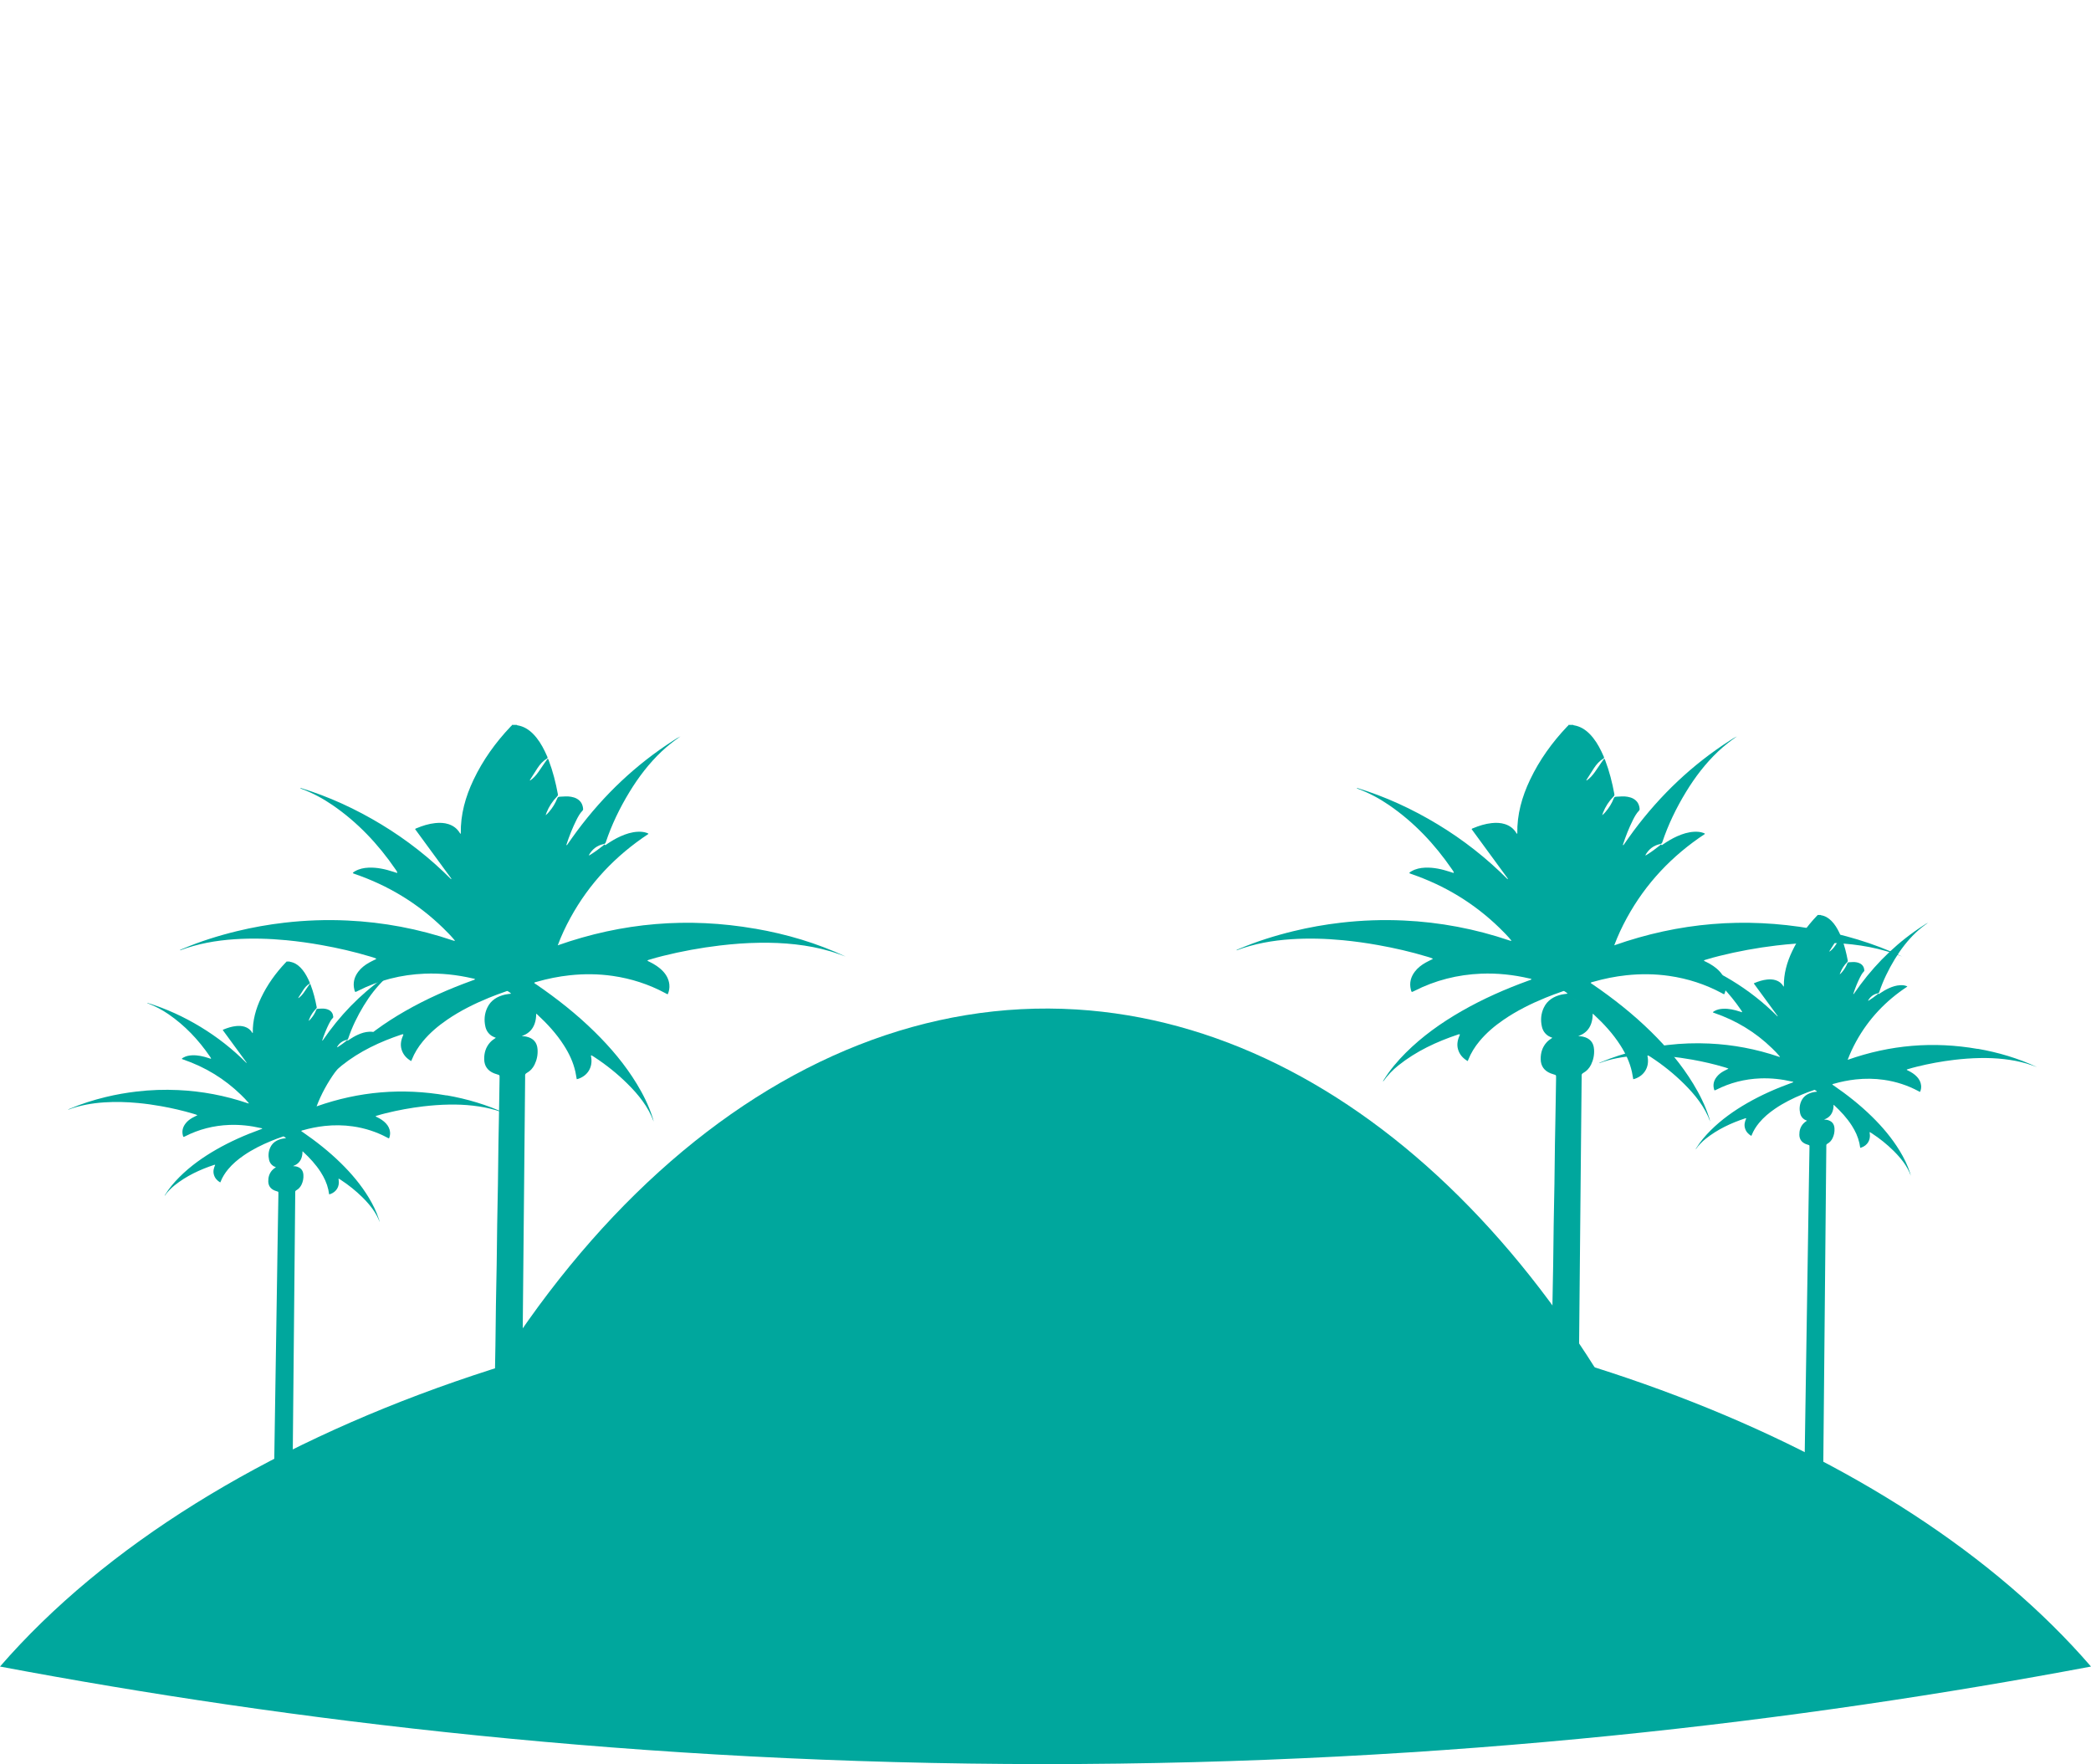 <?xml version="1.0" encoding="UTF-8"?>
<svg id="Layer_1" data-name="Layer 1" xmlns="http://www.w3.org/2000/svg" viewBox="0 0 612 516.31">
  <defs>
    <style>
      .cls-1 {
        fill: #00a79d;
        stroke-width: 0px;
      }
    </style>
  </defs>
  <path class="cls-1" d="m105.81,484.88c40.22-120.58,122.23-194.78,209.25-189.43,80.79,4.96,154.03,77.76,191.12,189.43H105.81Z"/>
  <path class="cls-1" d="m0,487.76c61.48-70.82,186.83-114.4,319.86-111.26,123.49,2.92,235.45,45.67,292.14,111.26-84.17,15.85-187.83,28.59-306.53,28.55-118.24-.04-221.53-12.75-305.47-28.55Z"/>
  <path class="cls-1" d="m221.07,271.82c-19.64-3.42-38.88-1.83-57.83,4.86,1.07-2.85,2.3-5.47,3.69-8.01,5.54-10.13,13.24-18.26,22.88-24.61-.09-.08-.12-.12-.15-.14-.1-.05-.21-.1-.31-.14-.88-.32-1.79-.39-2.72-.34-1.75.09-3.39.61-4.98,1.32-1.46.65-2.82,1.47-4.13,2.37-.13.09-.35.29-.4.21-.27-.42-.4,0-.51.08-1.2.97-2.45,1.88-3.75,2.7-.14.09-.28.21-.54.22.99-1.8,2.43-2.9,4.36-3.31.34-.07.51-.18.62-.51,1.73-5.18,4.1-10.06,6.93-14.71,2.65-4.35,5.71-8.37,9.42-11.88,1.72-1.62,3.57-3.07,5.52-4.41-.71.33-1.37.74-2.02,1.17-11.05,7.08-20.4,15.97-28.23,26.48-1.03,1.38-2.01,2.81-3.01,4.22-.04-.04-.09-.09-.14-.13.82-2.52,1.79-4.98,2.98-7.35.48-.95.99-1.87,1.74-2.65.14-.14.19-.29.18-.49-.1-1.34-.68-2.37-1.87-3.03-.51-.28-1.06-.43-1.63-.54-1.13-.22-2.25-.06-3.37-.02-.41.02-.57.16-.7.49-.58,1.47-1.4,2.8-2.44,3.99-.27.31-.54.63-.96.94.11-.33.18-.56.27-.78.7-1.75,1.71-3.31,3.03-4.66.2-.2.34-.39.28-.72-.62-3.38-1.46-6.7-2.68-9.91-.06-.16-.07-.37-.32-.46-.25.34-.52.68-.76,1.04-.65.95-1.28,1.91-1.95,2.85-.68.95-1.44,1.83-2.43,2.49-.08-.14,0-.23.06-.33.7-1.11,1.39-2.22,2.12-3.32.72-1.08,1.55-2.06,2.69-2.73.29-.17.3-.35.17-.62-.25-.52-.46-1.05-.72-1.57-.9-1.85-1.96-3.6-3.42-5.08-1.28-1.29-2.76-2.22-4.58-2.52-.09-.02-.18-.03-.23-.12h-1.38c-.03.22-.23.31-.37.46-4.42,4.66-8.14,9.82-10.9,15.64-2.35,4.95-3.81,10.12-3.71,15.65,0,.06-.01.09-.08.09-.02,0-.05,0-.06-.01-.06-.07-.11-.14-.16-.22-.78-1.28-1.9-2.11-3.31-2.57-1.27-.41-2.59-.44-3.9-.3-1.89.2-3.69.77-5.44,1.5-.15.06-.31.09-.42.27,3.53,4.82,7.06,9.65,10.6,14.48,0,0,0,.04-.02.06-.06.08-.06-.06-.03.13-6.2-6.22-13-11.55-20.44-16.05-7.45-4.51-15.3-8.14-23.71-10.7.11.27.3.27.44.32,3.19,1.19,6.17,2.79,8.97,4.71,7.35,5.04,13.36,11.41,18.39,18.73.22.32.47.62.59,1.01-.04.04-.08.09-.11.13-.33-.11-.66-.21-.98-.32-2.38-.78-4.79-1.33-7.31-1.23-1.4.06-2.74.33-3.97,1.04-.24.14-.51.27-.65.53.05.06.06.08.08.09.17.07.34.14.51.2,9.76,3.35,18.37,8.56,25.78,15.75,1.22,1.19,2.42,2.4,3.5,3.72-.04.03-.07.07-.1.1-.16-.04-.31-.06-.47-.12-10.03-3.4-20.33-5.35-30.91-5.84-6.15-.29-12.3-.07-18.42.64-4.67.54-9.29,1.36-13.86,2.47-5.47,1.33-10.82,3.01-16,5.21-.13.06-.25.11-.38.16-.12.06-.27.08-.31.23.03,0,.05,0,.07,0,5.13-1.93,10.47-2.87,15.91-3.23,5.07-.34,10.13-.19,15.18.29,3.44.33,6.86.81,10.26,1.42,4.83.86,9.61,1.96,14.3,3.37.58.18,1.17.33,1.73.6-.11.24-.32.24-.47.33-.55.29-1.12.54-1.66.85-1.21.69-2.31,1.53-3.15,2.65-1.17,1.56-1.62,3.29-1.15,5.21.21.83.21.82.97.44,6.17-3.15,12.72-4.8,19.63-5.08,4.75-.19,9.43.32,14.05,1.39.22.05.49.05.68.24-.07.06-.09.11-.13.12-.26.1-.52.19-.78.29-6.77,2.45-13.33,5.35-19.58,8.93-5.94,3.41-11.48,7.35-16.34,12.2-2.4,2.4-4.59,4.98-6.39,7.87-.08.14-.21.26-.22.54,1.3-1.83,2.76-3.35,4.42-4.69,5.25-4.2,11.24-6.99,17.57-9.1.15-.05.31-.12.49.03-.62,1.38-1,2.82-.55,4.34.45,1.53,1.43,2.61,2.82,3.42.09-.18.14-.28.18-.39.78-1.99,1.91-3.78,3.27-5.42,2.03-2.45,4.44-4.48,7.05-6.27,3.83-2.63,7.98-4.69,12.27-6.45,1.62-.66,3.26-1.27,4.91-1.84.21-.07.43-.23.65-.06.3.23.68.37.9.71-.59.08-1.19.13-1.77.26-2.28.54-4.15,1.65-5.19,3.85-.83,1.77-.98,3.63-.55,5.53.26,1.15.88,2.07,1.87,2.72.35.23.76.36,1.19.55-.62.41-1.19.8-1.66,1.32-1.28,1.41-1.78,3.09-1.75,4.95.03,2.02,1.04,3.38,2.89,4.13.32.13.65.23.98.33.63.19.64.18.63.82,0,.32,0,.64-.01.97-.09,4.21-.11,8.43-.21,12.64-.19,7.88-.18,15.76-.37,23.63-.18,7.88-.18,15.76-.37,23.63-.18,7.85-.18,15.71-.36,23.56s-.18,15.71-.36,23.56c-.19,7.9-.18,15.8-.37,23.7-.19,7.83-.17,15.66-.36,23.5-.12,4.63-.13,9.26-.19,13.89,2.81.03,5.62.05,8.44.08.01-.35.04-.69.04-1.03.54-55.97,1.07-111.93,1.6-167.9,0-.21.02-.42,0-.62-.05-.42.1-.66.49-.88,1.02-.56,1.77-1.4,2.28-2.44.68-1.4.97-2.88.87-4.42-.12-2.08-1.26-3.32-3.31-3.77-.39-.08-.78-.1-1.32-.14.33-.14.5-.21.66-.28,1.54-.68,2.58-1.81,3.13-3.4.32-.92.44-1.88.43-2.85.13,0,.21.09.29.17,2.96,2.73,5.67,5.67,7.84,9.08,1.54,2.4,2.74,4.95,3.36,7.76.15.7.25,1.4.39,2.13.17-.04.32-.06.47-.12,2.74-.94,4.2-3.36,3.77-6.22-.03-.21-.13-.42-.04-.64.09.01.14,0,.18.03.26.15.52.3.77.47,3.48,2.28,6.72,4.86,9.67,7.79,3.25,3.22,6.09,6.72,7.69,11.09-.1-.43-.2-.85-.34-1.26-1.12-3.46-2.72-6.69-4.61-9.79-3.42-5.63-7.64-10.61-12.33-15.22-5.26-5.17-11.02-9.72-17.1-13.88-.21-.14-.45-.24-.59-.47.22-.19.51-.22.77-.29,3.17-.91,6.39-1.56,9.67-1.91,4.19-.45,8.37-.41,12.54.19,5.43.78,10.57,2.45,15.41,5.04.22.12.41.29.73.3.37-.9.54-1.83.44-2.82-.16-1.5-.82-2.76-1.84-3.86-1.12-1.2-2.48-2.05-3.93-2.77-.21-.11-.47-.17-.66-.39.2-.17.43-.21.64-.27,1.27-.4,2.56-.74,3.86-1.07,5.5-1.37,11.07-2.39,16.7-3.06,3.85-.46,7.7-.75,11.57-.8,3.55-.06,7.09.08,10.62.48,3.42.39,6.78,1.02,10.08,1.99,1.54.45,3.04,1.02,4.56,1.56-8.43-3.95-17.28-6.56-26.44-8.15h0Zm-88.78-14.24s0,0,.01-.02c0,.01,0,.02-.01.02Zm20.94,36.06c-.87-.76-1.78-1.46-2.72-2.13.94.66,1.85,1.37,2.72,2.13.3.08.52.27.67.53-.15-.27-.37-.45-.67-.53h0Zm11.99-45.9h0c0,.16-.06.29-.14.41.08-.12.15-.25.14-.41h0Z"/>
  <path class="cls-1" d="m530.29,271.82c-19.64-3.42-38.88-1.83-57.83,4.86,1.07-2.85,2.3-5.47,3.69-8.01,5.54-10.13,13.24-18.26,22.88-24.61-.09-.08-.12-.12-.15-.14-.1-.05-.21-.1-.31-.14-.88-.32-1.79-.39-2.72-.34-1.75.09-3.39.61-4.98,1.32-1.46.65-2.82,1.47-4.13,2.37-.13.09-.35.29-.4.21-.27-.42-.4,0-.51.08-1.2.97-2.45,1.88-3.75,2.7-.14.09-.28.21-.54.22.99-1.8,2.43-2.9,4.36-3.31.34-.07.51-.18.62-.51,1.73-5.18,4.1-10.06,6.93-14.71,2.65-4.35,5.71-8.37,9.42-11.88,1.72-1.62,3.57-3.07,5.52-4.41-.71.33-1.37.74-2.02,1.17-11.05,7.08-20.4,15.97-28.23,26.48-1.03,1.38-2.01,2.81-3.01,4.22-.04-.04-.09-.09-.14-.13.82-2.52,1.79-4.98,2.98-7.35.48-.95.99-1.87,1.74-2.65.14-.14.19-.29.18-.49-.1-1.34-.68-2.37-1.87-3.03-.51-.28-1.06-.43-1.63-.54-1.13-.22-2.25-.06-3.37-.02-.41.02-.57.16-.7.49-.58,1.47-1.4,2.8-2.44,3.99-.27.31-.54.63-.96.94.11-.33.18-.56.27-.78.7-1.75,1.71-3.31,3.03-4.66.2-.2.34-.39.28-.72-.62-3.38-1.46-6.7-2.68-9.91-.06-.16-.07-.37-.32-.46-.25.34-.52.68-.76,1.04-.65.95-1.28,1.91-1.95,2.85-.68.95-1.44,1.83-2.43,2.49-.08-.14,0-.23.06-.33.7-1.11,1.39-2.22,2.12-3.32.72-1.08,1.55-2.06,2.69-2.73.29-.17.3-.35.17-.62-.25-.52-.46-1.05-.72-1.57-.9-1.85-1.96-3.6-3.42-5.08-1.28-1.29-2.76-2.22-4.58-2.52-.09-.02-.18-.03-.23-.12h-1.38c-.03.22-.23.31-.37.46-4.42,4.66-8.14,9.82-10.9,15.64-2.35,4.95-3.81,10.12-3.71,15.65,0,.06-.01.09-.08.09-.02,0-.05,0-.06-.01-.06-.07-.11-.14-.16-.22-.78-1.28-1.9-2.11-3.31-2.57-1.27-.41-2.59-.44-3.9-.3-1.89.2-3.69.77-5.44,1.5-.15.06-.31.09-.42.27,3.53,4.82,7.06,9.65,10.6,14.48,0,0,0,.04-.02.06-.06.08-.06-.06-.03.13-6.2-6.22-13-11.55-20.44-16.05-7.45-4.51-15.3-8.14-23.71-10.7.11.27.3.27.44.32,3.19,1.19,6.17,2.79,8.97,4.71,7.35,5.04,13.36,11.41,18.39,18.73.22.32.47.62.59,1.01-.04.04-.08.09-.11.13-.33-.11-.66-.21-.98-.32-2.38-.78-4.79-1.33-7.31-1.23-1.4.06-2.74.33-3.97,1.04-.24.14-.51.27-.65.53.05.06.06.08.08.09.17.07.34.14.51.2,9.76,3.35,18.37,8.56,25.78,15.75,1.22,1.19,2.42,2.4,3.5,3.72-.04.03-.07.07-.1.1-.16-.04-.31-.06-.47-.12-10.03-3.4-20.33-5.35-30.91-5.84-6.15-.29-12.3-.07-18.42.64-4.67.54-9.29,1.36-13.86,2.47-5.47,1.33-10.82,3.01-16,5.21-.13.06-.25.11-.38.16-.12.06-.27.08-.31.23.03,0,.05,0,.07,0,5.13-1.93,10.47-2.87,15.91-3.23,5.07-.34,10.13-.19,15.18.29,3.44.33,6.86.81,10.26,1.42,4.83.86,9.61,1.96,14.3,3.37.58.18,1.17.33,1.73.6-.11.24-.32.24-.47.33-.55.29-1.12.54-1.66.85-1.21.69-2.31,1.53-3.15,2.65-1.17,1.56-1.62,3.29-1.15,5.21.21.83.21.82.97.44,6.17-3.15,12.72-4.8,19.63-5.08,4.75-.19,9.43.32,14.05,1.39.22.05.49.05.68.24-.07.06-.09.11-.13.12-.26.1-.52.19-.78.29-6.77,2.45-13.33,5.35-19.58,8.93-5.94,3.41-11.48,7.35-16.34,12.2-2.4,2.4-4.59,4.98-6.39,7.87-.08.14-.21.26-.22.54,1.3-1.83,2.76-3.35,4.42-4.69,5.25-4.2,11.24-6.99,17.57-9.1.15-.05.31-.12.49.03-.62,1.38-1,2.82-.55,4.34.45,1.53,1.43,2.61,2.82,3.42.09-.18.14-.28.18-.39.78-1.99,1.91-3.78,3.27-5.42,2.03-2.45,4.44-4.48,7.05-6.27,3.83-2.63,7.98-4.69,12.27-6.45,1.62-.66,3.26-1.27,4.91-1.84.21-.07.43-.23.65-.06.3.23.68.37.9.71-.59.08-1.19.13-1.77.26-2.28.54-4.15,1.65-5.19,3.85-.83,1.77-.98,3.63-.55,5.53.26,1.15.88,2.07,1.87,2.72.35.23.76.36,1.19.55-.62.41-1.19.8-1.66,1.32-1.28,1.41-1.78,3.09-1.75,4.95.03,2.02,1.04,3.38,2.89,4.13.32.13.65.23.98.33.63.19.64.18.63.82,0,.32,0,.64-.01.97-.09,4.21-.11,8.43-.21,12.64-.19,7.88-.18,15.76-.37,23.63-.18,7.88-.18,15.76-.37,23.63-.18,7.85-.18,15.71-.36,23.56-.18,7.85-.18,15.71-.36,23.56-.19,7.9-.18,15.8-.37,23.7-.19,7.83-.17,15.66-.36,23.5-.12,4.63-.13,9.26-.19,13.89,2.81.03,5.62.05,8.44.08.01-.35.04-.69.04-1.03.54-55.97,1.07-111.93,1.6-167.9,0-.21.02-.42,0-.62-.05-.42.1-.66.49-.88,1.02-.56,1.77-1.4,2.28-2.44.68-1.4.97-2.88.87-4.42-.12-2.08-1.26-3.32-3.31-3.77-.39-.08-.78-.1-1.32-.14.33-.14.5-.21.66-.28,1.54-.68,2.58-1.81,3.13-3.4.32-.92.44-1.88.43-2.85.13,0,.21.09.29.17,2.96,2.73,5.67,5.67,7.84,9.08,1.54,2.4,2.74,4.95,3.36,7.76.15.7.25,1.4.39,2.13.17-.04.32-.06.47-.12,2.74-.94,4.2-3.36,3.77-6.22-.03-.21-.13-.42-.04-.64.09.01.14,0,.18.03.26.15.52.3.77.47,3.48,2.28,6.72,4.86,9.67,7.79,3.25,3.22,6.09,6.72,7.69,11.09-.1-.43-.2-.85-.34-1.26-1.12-3.46-2.72-6.69-4.61-9.79-3.42-5.63-7.64-10.61-12.33-15.22-5.26-5.17-11.02-9.72-17.1-13.88-.21-.14-.45-.24-.59-.47.22-.19.51-.22.77-.29,3.17-.91,6.39-1.56,9.67-1.91,4.19-.45,8.37-.41,12.54.19,5.43.78,10.57,2.45,15.41,5.04.22.12.41.29.73.3.37-.9.54-1.83.44-2.82-.16-1.5-.82-2.76-1.84-3.86-1.12-1.2-2.48-2.05-3.93-2.77-.21-.11-.47-.17-.66-.39.2-.17.43-.21.64-.27,1.27-.4,2.56-.74,3.86-1.07,5.5-1.37,11.07-2.39,16.7-3.06,3.85-.46,7.7-.75,11.57-.8,3.55-.06,7.09.08,10.62.48,3.42.39,6.78,1.02,10.08,1.99,1.54.45,3.04,1.02,4.56,1.56-8.43-3.95-17.28-6.56-26.44-8.15h0Zm-88.78-14.24s0,0,.01-.02c0,.01,0,.02-.01.02Zm20.94,36.06c-.87-.76-1.78-1.46-2.72-2.13.94.66,1.85,1.37,2.72,2.13.3.08.52.27.67.53-.15-.27-.37-.45-.67-.53h0Zm11.99-45.9h0c0,.16-.06.29-.14.41.08-.12.15-.25.14-.41h0Z"/>
  <path class="cls-1" d="m130.68,320.61c-12.91-2.25-25.57-1.2-38.02,3.2.71-1.88,1.51-3.59,2.42-5.26,3.64-6.66,8.7-12.01,15.04-16.18-.06-.05-.08-.08-.1-.09-.07-.03-.14-.07-.21-.09-.58-.21-1.18-.26-1.79-.22-1.15.06-2.23.4-3.27.87-.96.43-1.85.97-2.72,1.56-.08.06-.23.19-.26.14-.18-.27-.26,0-.33.05-.79.64-1.61,1.24-2.47,1.78-.09.06-.18.14-.36.15.65-1.18,1.6-1.9,2.87-2.17.22-.05.33-.12.41-.33,1.14-3.41,2.7-6.61,4.56-9.67,1.74-2.86,3.76-5.51,6.19-7.81,1.13-1.07,2.35-2.02,3.63-2.9-.47.21-.9.49-1.33.77-7.26,4.66-13.41,10.5-18.56,17.41-.68.91-1.32,1.85-1.98,2.77-.03-.03-.06-.06-.09-.09.54-1.66,1.18-3.27,1.96-4.83.31-.62.65-1.23,1.15-1.74.09-.09.13-.19.12-.32-.07-.88-.45-1.56-1.23-1.99-.33-.19-.7-.29-1.07-.36-.74-.14-1.48-.04-2.22-.01-.27.01-.37.1-.46.32-.38.97-.92,1.84-1.6,2.62-.18.2-.35.41-.63.62.07-.21.12-.37.18-.52.46-1.15,1.12-2.18,2-3.06.13-.13.22-.25.18-.47-.41-2.22-.96-4.4-1.77-6.52-.04-.1-.05-.24-.21-.3-.16.22-.34.45-.5.69-.43.62-.84,1.26-1.28,1.87-.45.63-.95,1.2-1.6,1.64-.05-.09,0-.15.04-.22.46-.73.92-1.46,1.39-2.18.47-.71,1.02-1.36,1.77-1.8.19-.11.2-.23.11-.41-.16-.34-.3-.69-.47-1.03-.59-1.22-1.29-2.37-2.25-3.34-.84-.85-1.81-1.46-3.01-1.66-.06-.01-.12-.02-.15-.08h-.91c-.02.14-.15.21-.25.3-2.91,3.07-5.35,6.46-7.17,10.28-1.55,3.25-2.51,6.65-2.44,10.29,0,.04,0,.06-.05.06-.01,0-.03,0-.04,0-.04-.05-.07-.09-.1-.15-.51-.84-1.25-1.39-2.18-1.69-.84-.27-1.7-.29-2.56-.2-1.24.13-2.42.51-3.58.98-.1.04-.21.06-.28.18,2.32,3.17,4.64,6.34,6.97,9.52,0,0,0,.03-.01.04-.04.05-.04-.04-.02.08-4.07-4.09-8.55-7.59-13.44-10.56-4.9-2.97-10.06-5.35-15.59-7.04.07.18.2.18.29.21,2.09.78,4.05,1.84,5.9,3.1,4.83,3.32,8.78,7.5,12.09,12.32.14.21.31.41.39.66-.02.03-.05.06-.07.08-.21-.07-.43-.14-.65-.21-1.56-.51-3.15-.88-4.81-.81-.92.04-1.8.21-2.61.68-.16.09-.34.18-.43.35.03.04.04.05.05.06.11.04.22.09.34.13,6.42,2.2,12.08,5.63,16.95,10.36.8.78,1.59,1.58,2.3,2.45-.02.02-.04.04-.07.07-.1-.03-.21-.04-.31-.08-6.59-2.24-13.37-3.52-20.32-3.84-4.05-.19-8.09-.05-12.11.42-3.07.36-6.11.89-9.11,1.62-3.59.87-7.11,1.98-10.52,3.43-.08.04-.17.07-.25.11-.08.04-.18.05-.2.15.02,0,.03,0,.05,0,3.37-1.27,6.88-1.89,10.46-2.13,3.33-.22,6.66-.13,9.98.19,2.26.21,4.51.53,6.75.93,3.18.57,6.32,1.29,9.4,2.21.38.12.77.22,1.14.39-.07.16-.21.16-.31.21-.36.19-.73.36-1.09.56-.8.45-1.52,1-2.07,1.74-.77,1.02-1.07,2.16-.75,3.42.14.54.14.54.64.29,4.06-2.07,8.37-3.16,12.91-3.34,3.12-.12,6.2.21,9.24.91.15.03.32.03.45.16-.04.04-.06.07-.09.08-.17.07-.34.13-.51.19-4.45,1.61-8.77,3.52-12.87,5.87-3.9,2.24-7.55,4.83-10.75,8.02-1.58,1.58-3.02,3.27-4.2,5.18-.05.09-.14.17-.15.35.85-1.21,1.82-2.2,2.91-3.08,3.45-2.76,7.39-4.6,11.55-5.98.1-.03.2-.08.32.02-.41.91-.66,1.85-.36,2.86.29,1,.94,1.72,1.85,2.25.06-.12.09-.19.12-.25.52-1.31,1.26-2.48,2.15-3.56,1.33-1.61,2.92-2.94,4.64-4.12,2.52-1.73,5.24-3.08,8.07-4.24,1.06-.44,2.14-.84,3.23-1.21.14-.05.28-.15.43-.04.2.15.45.24.59.47-.39.05-.78.08-1.17.17-1.5.35-2.73,1.09-3.41,2.53-.54,1.16-.64,2.39-.36,3.64.17.75.58,1.36,1.23,1.79.23.15.5.24.78.36-.41.27-.78.53-1.09.87-.84.93-1.17,2.03-1.15,3.26.02,1.33.69,2.22,1.9,2.71.21.09.43.15.64.22.42.12.42.12.42.54,0,.21,0,.42,0,.64-.06,2.77-.07,5.54-.14,8.31-.13,5.18-.12,10.36-.24,15.54-.12,5.18-.12,10.36-.24,15.54-.12,5.16-.12,10.33-.24,15.49s-.12,10.33-.24,15.49c-.12,5.19-.12,10.39-.24,15.58-.12,5.15-.11,10.3-.24,15.45-.08,3.04-.08,6.09-.12,9.13,1.85.02,3.7.03,5.55.05,0-.23.02-.45.03-.68.35-36.8.7-73.6,1.05-110.4,0-.14.02-.27,0-.41-.03-.27.07-.44.32-.58.67-.37,1.16-.92,1.5-1.6.45-.92.64-1.9.57-2.91-.08-1.37-.83-2.18-2.18-2.48-.25-.05-.51-.06-.87-.09.22-.09.33-.14.44-.19,1.01-.44,1.7-1.19,2.06-2.23.21-.61.29-1.23.28-1.88.08,0,.14.06.19.11,1.94,1.8,3.73,3.73,5.16,5.97,1.01,1.58,1.8,3.26,2.21,5.1.1.46.17.92.25,1.4.11-.03.21-.04.31-.08,1.8-.62,2.76-2.21,2.48-4.09-.02-.14-.08-.28-.03-.42.06,0,.09,0,.12.02.17.1.34.2.5.31,2.29,1.5,4.42,3.2,6.36,5.12,2.13,2.12,4.01,4.42,5.06,7.29-.07-.28-.13-.56-.22-.83-.74-2.27-1.79-4.4-3.03-6.44-2.25-3.7-5.02-6.98-8.11-10.01-3.46-3.4-7.25-6.39-11.24-9.13-.14-.09-.29-.16-.39-.31.15-.13.33-.15.5-.19,2.08-.6,4.2-1.02,6.36-1.26,2.76-.3,5.51-.27,8.25.12,3.57.51,6.95,1.61,10.13,3.31.14.08.27.19.48.2.24-.59.36-1.21.29-1.85-.1-.99-.54-1.82-1.21-2.54-.73-.79-1.63-1.35-2.59-1.82-.14-.07-.31-.11-.44-.26.13-.11.28-.14.42-.18.84-.26,1.68-.49,2.54-.7,3.62-.9,7.28-1.57,10.98-2.01,2.53-.3,5.07-.49,7.61-.53,2.34-.04,4.66.05,6.99.32,2.25.26,4.46.67,6.63,1.31,1.01.3,2,.67,3,1.02-5.54-2.59-11.36-4.31-17.38-5.36h0Zm-58.37-9.36s0,0,0-.01c0,0,0,.01,0,.01Zm13.77,23.71c-.57-.5-1.17-.96-1.79-1.4.62.44,1.22.9,1.79,1.4.2.05.34.18.44.35-.1-.18-.25-.3-.44-.35h0Zm7.88-30.18h0c0,.1-.04.19-.09.27.05-.08.1-.16.09-.27h0Z"/>
  <path class="cls-1" d="m578.8,306.99c-12.91-2.25-25.57-1.2-38.02,3.2.71-1.88,1.51-3.59,2.42-5.26,3.64-6.66,8.7-12.01,15.04-16.18-.06-.05-.08-.08-.1-.09-.07-.03-.14-.07-.21-.09-.58-.21-1.18-.26-1.79-.22-1.15.06-2.23.4-3.27.87-.96.43-1.85.97-2.72,1.56-.08.06-.23.19-.26.14-.18-.27-.26,0-.33.05-.79.64-1.61,1.24-2.47,1.78-.09.06-.18.14-.36.15.65-1.18,1.6-1.9,2.87-2.17.22-.05.33-.12.41-.33,1.14-3.41,2.7-6.61,4.56-9.67,1.74-2.86,3.76-5.51,6.19-7.81,1.13-1.07,2.35-2.02,3.63-2.9-.47.21-.9.49-1.33.77-7.26,4.66-13.41,10.5-18.56,17.41-.68.91-1.32,1.85-1.98,2.77-.03-.03-.06-.06-.09-.09.54-1.66,1.18-3.27,1.96-4.83.31-.62.65-1.23,1.15-1.74.09-.09.13-.19.12-.32-.07-.88-.45-1.56-1.23-1.99-.33-.19-.7-.29-1.07-.36-.74-.14-1.48-.04-2.22-.01-.27.01-.37.1-.46.32-.38.97-.92,1.84-1.6,2.62-.18.2-.35.41-.63.62.07-.21.12-.37.18-.52.46-1.15,1.12-2.18,2-3.06.13-.13.22-.25.18-.47-.41-2.22-.96-4.4-1.77-6.52-.04-.1-.05-.24-.21-.3-.16.22-.34.45-.5.69-.43.62-.84,1.26-1.28,1.87-.45.63-.95,1.2-1.6,1.64-.05-.09,0-.15.04-.22.46-.73.92-1.46,1.39-2.18.47-.71,1.02-1.36,1.77-1.8.19-.11.2-.23.11-.41-.16-.34-.3-.69-.47-1.03-.59-1.22-1.29-2.37-2.25-3.34-.84-.85-1.81-1.46-3.01-1.66-.06-.01-.12-.02-.15-.08h-.91c-.02.14-.15.21-.25.3-2.91,3.07-5.35,6.46-7.17,10.28-1.55,3.25-2.51,6.65-2.44,10.29,0,.04,0,.06-.05.06-.01,0-.03,0-.04,0-.04-.05-.07-.09-.1-.15-.51-.84-1.25-1.39-2.18-1.69-.84-.27-1.7-.29-2.56-.2-1.24.13-2.42.51-3.58.98-.1.04-.21.06-.28.18,2.32,3.17,4.64,6.34,6.97,9.52,0,0,0,.03-.01.04-.04.05-.04-.04-.02.08-4.07-4.09-8.55-7.59-13.44-10.56-4.9-2.97-10.06-5.35-15.59-7.04.07.18.2.18.29.21,2.09.78,4.05,1.84,5.9,3.1,4.83,3.32,8.78,7.5,12.09,12.32.14.21.31.41.39.66-.02.03-.05.06-.07.08-.21-.07-.43-.14-.65-.21-1.56-.51-3.15-.88-4.81-.81-.92.04-1.8.21-2.61.68-.16.09-.34.18-.43.35.03.04.04.05.05.06.11.04.22.09.34.13,6.42,2.2,12.08,5.63,16.95,10.36.8.78,1.59,1.58,2.3,2.45-.02.02-.04.04-.07.07-.1-.03-.21-.04-.31-.08-6.59-2.24-13.37-3.52-20.32-3.84-4.05-.19-8.09-.05-12.11.42-3.07.36-6.11.89-9.11,1.62-3.59.87-7.11,1.98-10.52,3.43-.08.04-.17.07-.25.11-.08.04-.18.05-.2.15.02,0,.03,0,.05,0,3.37-1.27,6.88-1.89,10.46-2.13,3.33-.22,6.66-.13,9.98.19,2.26.21,4.51.53,6.75.93,3.18.57,6.32,1.29,9.4,2.21.38.12.77.22,1.14.39-.07.16-.21.16-.31.21-.36.19-.73.36-1.09.56-.8.45-1.52,1-2.07,1.74-.77,1.02-1.07,2.16-.75,3.42.14.54.14.54.64.29,4.06-2.07,8.37-3.16,12.91-3.34,3.12-.12,6.2.21,9.24.91.15.03.32.03.45.16-.04.04-.06.07-.09.08-.17.07-.34.13-.51.19-4.45,1.61-8.77,3.52-12.87,5.87-3.9,2.24-7.55,4.83-10.75,8.02-1.58,1.58-3.02,3.27-4.2,5.18-.05.09-.14.17-.15.35.85-1.21,1.82-2.2,2.91-3.08,3.45-2.76,7.39-4.6,11.55-5.98.1-.03.2-.08.32.02-.41.91-.66,1.85-.36,2.86.29,1,.94,1.72,1.85,2.25.06-.12.09-.19.12-.25.52-1.31,1.26-2.48,2.15-3.56,1.33-1.61,2.92-2.94,4.64-4.12,2.52-1.73,5.24-3.08,8.07-4.24,1.06-.44,2.14-.84,3.23-1.21.14-.05.28-.15.43-.04.2.15.45.24.59.47-.39.05-.78.08-1.17.17-1.5.35-2.73,1.09-3.41,2.53-.54,1.16-.64,2.39-.36,3.64.17.75.58,1.36,1.23,1.79.23.15.5.24.78.36-.41.27-.78.53-1.09.87-.84.93-1.17,2.03-1.15,3.26.02,1.33.69,2.22,1.9,2.71.21.09.43.15.64.22.42.12.42.12.42.54,0,.21,0,.42,0,.64-.06,2.77-.07,5.54-.14,8.31-.13,5.18-.12,10.36-.24,15.54-.12,5.18-.12,10.36-.24,15.54-.12,5.16-.12,10.33-.24,15.49s-.12,10.33-.24,15.49c-.12,5.19-.12,10.39-.24,15.58-.12,5.15-.11,10.3-.24,15.45-.08,3.04-.08,6.09-.12,9.13,1.85.02,3.7.03,5.55.05,0-.23.02-.45.03-.68.35-36.8.7-73.6,1.05-110.4,0-.14.02-.27,0-.41-.03-.27.07-.44.32-.58.67-.37,1.16-.92,1.5-1.6.45-.92.64-1.9.57-2.91-.08-1.37-.83-2.18-2.18-2.48-.25-.05-.51-.06-.87-.09.22-.09.33-.14.44-.19,1.01-.44,1.7-1.19,2.06-2.23.21-.61.29-1.23.28-1.88.08,0,.14.06.19.11,1.94,1.8,3.73,3.73,5.16,5.97,1.01,1.58,1.8,3.26,2.21,5.1.1.46.17.92.25,1.4.11-.03.21-.04.31-.08,1.8-.62,2.76-2.21,2.48-4.09-.02-.14-.08-.28-.03-.42.06,0,.09,0,.12.02.17.1.34.2.5.31,2.29,1.5,4.42,3.2,6.36,5.12,2.13,2.12,4.01,4.42,5.06,7.29-.07-.28-.13-.56-.22-.83-.74-2.27-1.79-4.4-3.03-6.44-2.25-3.7-5.02-6.98-8.11-10.01-3.46-3.4-7.25-6.39-11.24-9.13-.14-.09-.29-.16-.39-.31.15-.13.33-.15.5-.19,2.08-.6,4.2-1.02,6.36-1.26,2.76-.3,5.51-.27,8.25.12,3.57.51,6.95,1.61,10.13,3.31.14.08.27.19.48.2.24-.59.36-1.21.29-1.85-.1-.99-.54-1.82-1.21-2.54-.73-.79-1.63-1.35-2.59-1.82-.14-.07-.31-.11-.44-.26.13-.11.28-.14.42-.18.84-.26,1.68-.49,2.54-.7,3.62-.9,7.28-1.57,10.98-2.01,2.53-.3,5.07-.49,7.61-.53,2.34-.04,4.66.05,6.99.32,2.25.26,4.46.67,6.63,1.31,1.01.3,2,.67,3,1.02-5.54-2.59-11.36-4.31-17.38-5.36h0Zm-58.37-9.36s0,0,0-.01c0,0,0,.01,0,.01Zm13.77,23.71c-.57-.5-1.17-.96-1.79-1.4.62.44,1.22.9,1.79,1.4.2.05.34.18.44.35-.1-.18-.25-.3-.44-.35h0Zm7.88-30.18h0c0,.1-.04.19-.09.27.05-.08.1-.16.09-.27h0Z"/>
</svg>